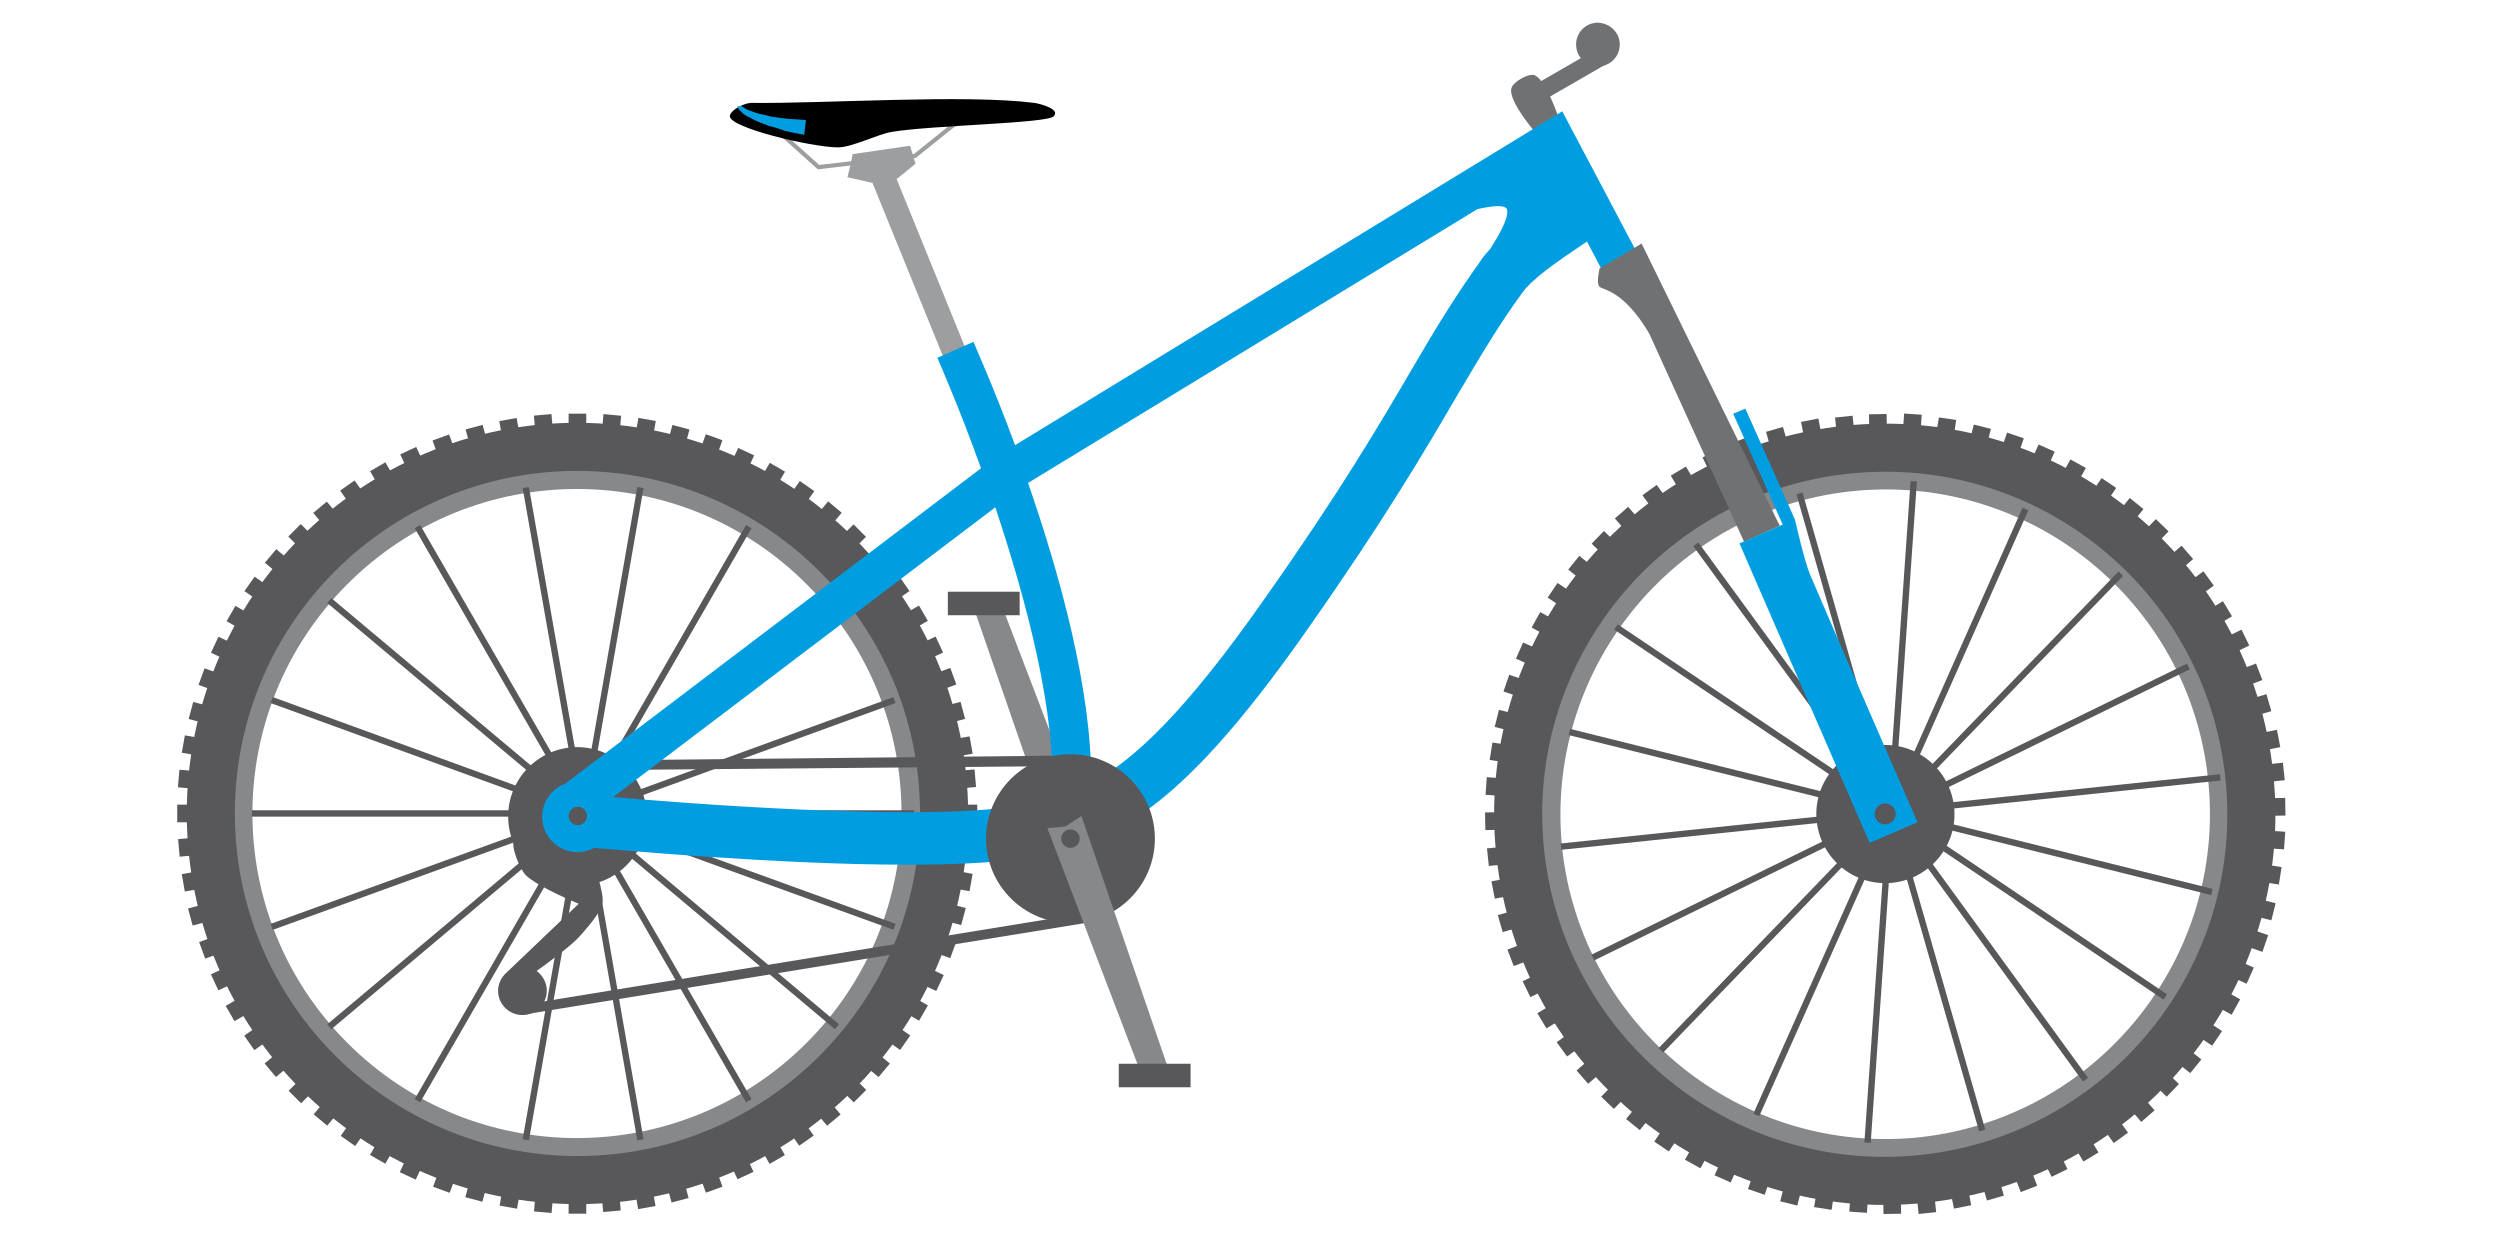 <?xml version="1.0" encoding="utf-8"?>
<!-- Generator: Adobe Illustrator 22.0.0, SVG Export Plug-In . SVG Version: 6.00 Build 0)  -->
<svg version="1.1" id="Ebene_1" xmlns="http://www.w3.org/2000/svg" xmlns:xlink="http://www.w3.org/1999/xlink" x="0px" y="0px"
	 viewBox="0 0 595.3 300" style="enable-background:new 0 0 595.3 300;" xml:space="preserve">
<style type="text/css">
	.st0{fill:#87888A;}
	.st1{fill:#58585A;}
	.st2{fill:none;stroke:#87888A;stroke-width:5.617;stroke-miterlimit:10;}
	.st3{fill:none;stroke:#58585A;stroke-width:11.453;stroke-miterlimit:10;}
	.st4{fill:none;stroke:#58585A;stroke-width:1.513;stroke-miterlimit:10;}
	.st5{fill:none;stroke:#9C9E9F;stroke-width:5.669;stroke-miterlimit:10;}
	.st6{fill:none;stroke:#9C9E9F;stroke-miterlimit:10;}
	.st7{fill:#9C9E9F;}
	.st8{fill:#707173;}
	.st9{fill:none;stroke:#707173;stroke-width:4.252;stroke-miterlimit:10;}
	.st10{fill:#009EE0;}
</style>
<polygon class="st0" points="232.3,146 238.4,143.8 260.9,202.7 256.7,203.1 252.9,205.5 "/>
<rect x="225.7" y="140.9" class="st1" width="17.1" height="5.6"/>
<g>
	<g>
		
			<ellipse transform="matrix(0.707 -0.707 0.707 0.707 -96.7 153.913)" class="st2" cx="137.4" cy="193.7" rx="80.1" ry="80.1"/>
		<path class="st3" d="M224.8,193.7c0,48.1-39,87.3-87.3,87.3c-48.1,0-87.3-39-87.3-87.3s39-87.3,87.3-87.3
			C185.6,106.5,224.8,145.5,224.8,193.7z"/>
	</g>
	<rect x="135.4" y="98.5" class="st1" width="4.2" height="3.5"/>
	
		<rect x="127.3" y="98.8" transform="matrix(0.996 -8.717287e-02 8.717287e-02 0.996 -8.274 11.658)" class="st1" width="4.2" height="3.5"/>
	
		<rect x="119.1" y="99.9" transform="matrix(0.985 -0.174 0.174 0.985 -15.808 22.586)" class="st1" width="4.2" height="3.5"/>
	
		<rect x="111.2" y="101.7" transform="matrix(0.966 -0.259 0.259 0.966 -22.893 32.814)" class="st1" width="4.2" height="3.5"/>
	
		<rect x="103.4" y="104.1" transform="matrix(0.94 -0.342 0.342 0.94 -29.805 42.398)" class="st1" width="4.2" height="3.5"/>
	
		<rect x="95.9" y="107.2" transform="matrix(0.906 -0.422 0.422 0.906 -36.822 51.545)" class="st1" width="4.2" height="3.5"/>
	<rect x="88.7" y="111" transform="matrix(0.866 -0.5 0.5 0.866 -44.189 60.416)" class="st1" width="4.2" height="3.5"/>
	
		<rect x="81.7" y="115.3" transform="matrix(0.819 -0.573 0.573 0.819 -51.98 69.196)" class="st1" width="4.2" height="3.5"/>
	
		<rect x="75.3" y="120.4" transform="matrix(0.766 -0.642 0.642 0.766 -60.383 78.25)" class="st1" width="4.2" height="3.5"/>
	
		<rect x="69.3" y="125.8" transform="matrix(0.707 -0.707 0.707 0.707 -69.285 87.821)" class="st1" width="4.2" height="3.5"/>
	<rect x="63.7" y="131.8" transform="matrix(0.643 -0.766 0.766 0.643 -78.841 98.036)" class="st1" width="4.2" height="3.5"/>
	
		<rect x="58.8" y="138.3" transform="matrix(0.574 -0.819 0.819 0.574 -88.803 109.526)" class="st1" width="4.2" height="3.5"/>
	
		<rect x="54.4" y="145.3" transform="matrix(0.5 -0.866 0.866 0.5 -99.07 122.373)" class="st1" width="4.2" height="3.5"/>
	
		<rect x="50.6" y="152.5" transform="matrix(0.423 -0.906 0.906 0.423 -109.331 136.767)" class="st1" width="4.2" height="3.5"/>
	
		<rect x="47.5" y="159.9" transform="matrix(0.343 -0.94 0.94 0.343 -119.326 152.886)" class="st1" width="4.2" height="3.5"/>
	
		<rect x="45" y="167.8" transform="matrix(0.26 -0.966 0.966 0.26 -128.874 171.046)" class="st1" width="4.2" height="3.5"/>
	
		<rect x="43.2" y="175.8" transform="matrix(0.174 -0.985 0.985 0.174 -137.387 191.2)" class="st1" width="4.2" height="3.5"/>
	
		<rect x="42.2" y="183.8" transform="matrix(8.793671e-02 -0.996 0.996 8.793671e-02 -144.416 213.34)" class="st1" width="4.2" height="3.5"/>
	<rect x="42.2" y="191.6" class="st1" width="3.5" height="4.2"/>
	
		<rect x="42.6" y="199.7" transform="matrix(0.996 -8.639400e-02 8.639400e-02 0.996 -17.271 4.587)" class="st1" width="3.5" height="4.2"/>
	
		<rect x="43.6" y="207.8" transform="matrix(0.985 -0.173 0.173 0.985 -35.614 11.005)" class="st1" width="3.5" height="4.2"/>
	<rect x="45.3" y="215.8" transform="matrix(0.966 -0.258 0.258 0.966 -54.658 19.55)" class="st1" width="3.5" height="4.2"/>
	
		<rect x="47.9" y="223.6" transform="matrix(0.94 -0.342 0.342 0.94 -74.077 30.518)" class="st1" width="3.5" height="4.2"/>
	<rect x="51" y="231.2" transform="matrix(0.906 -0.422 0.422 0.906 -93.553 44.066)" class="st1" width="3.5" height="4.2"/>
	
		<rect x="54.7" y="238.4" transform="matrix(0.866 -0.499 0.499 0.866 -112.594 60.361)" class="st1" width="3.5" height="4.2"/>
	
		<rect x="59.1" y="245.3" transform="matrix(0.819 -0.573 0.573 0.819 -130.804 79.576)" class="st1" width="3.5" height="4.2"/>
	
		<rect x="64.1" y="251.7" transform="matrix(0.766 -0.642 0.642 0.766 -147.68 101.587)" class="st1" width="3.5" height="4.2"/>
	
		<rect x="69.6" y="257.8" transform="matrix(0.708 -0.707 0.707 0.708 -162.814 126.419)" class="st1" width="3.5" height="4.2"/>
	
		<rect x="75.6" y="263.3" transform="matrix(0.643 -0.766 0.766 0.643 -175.608 153.948)" class="st1" width="3.5" height="4.2"/>
	
		<rect x="82.1" y="268.2" transform="matrix(0.574 -0.819 0.819 0.574 -185.646 183.772)" class="st1" width="3.5" height="4.2"/>
	
		<rect x="89" y="272.6" transform="matrix(0.5 -0.866 0.866 0.5 -192.466 215.782)" class="st1" width="3.5" height="4.2"/>
	
		<rect x="96.1" y="276.4" transform="matrix(0.423 -0.906 0.906 0.423 -195.878 249.263)" class="st1" width="3.5" height="4.2"/>
	
		<rect x="103.8" y="279.5" transform="matrix(0.343 -0.94 0.94 0.343 -195.201 284.295)" class="st1" width="3.5" height="4.2"/>
	
		<rect x="111.5" y="281.9" transform="matrix(0.259 -0.966 0.966 0.259 -190.385 319.772)" class="st1" width="3.5" height="4.2"/>
	
		<rect x="119.5" y="283.8" transform="matrix(0.174 -0.985 0.985 0.174 -181.366 355.41)" class="st1" width="3.5" height="4.2"/>
	
		<rect x="127.6" y="284.8" transform="matrix(8.764676e-02 -0.996 0.996 8.764676e-02 -167.687 390.593)" class="st1" width="3.5" height="4.2"/>
	<rect x="135.4" y="285.5" class="st1" width="4.2" height="3.5"/>
	
		<rect x="143.5" y="285" transform="matrix(0.996 -8.661288e-02 8.661288e-02 0.996 -24.29 13.688)" class="st1" width="4.2" height="3.5"/>
	<rect x="151.7" y="284" transform="matrix(0.985 -0.173 0.173 0.985 -47.203 30.968)" class="st1" width="4.2" height="3.5"/>
	<rect x="159.5" y="282.3" transform="matrix(0.966 -0.258 0.258 0.966 -67.906 51.415)" class="st1" width="4.2" height="3.5"/>
	
		<rect x="167.3" y="279.8" transform="matrix(0.94 -0.342 0.342 0.94 -86.063 74.92)" class="st1" width="4.2" height="3.5"/>
	
		<rect x="174.8" y="276.7" transform="matrix(0.906 -0.422 0.422 0.906 -100.994 100.703)" class="st1" width="4.2" height="3.5"/>
	
		<rect x="182.1" y="272.9" transform="matrix(0.866 -0.5 0.5 0.866 -112.642 128.83)" class="st1" width="4.2" height="3.5"/>
	
		<rect x="189.1" y="268.5" transform="matrix(0.819 -0.573 0.573 0.819 -120.424 158.401)" class="st1" width="4.2" height="3.5"/>
	
		<rect x="195.5" y="263.6" transform="matrix(0.766 -0.642 0.642 0.766 -124.279 188.975)" class="st1" width="4.2" height="3.5"/>
	
		<rect x="201.5" y="258.1" transform="matrix(0.707 -0.707 0.707 0.707 -124.119 220.013)" class="st1" width="4.2" height="3.5"/>
	
		<rect x="207.1" y="252" transform="matrix(0.643 -0.766 0.766 0.643 -119.682 250.829)" class="st1" width="4.2" height="3.5"/>
	<rect x="212" y="245.5" transform="matrix(0.574 -0.819 0.819 0.574 -111.282 280.713)" class="st1" width="4.2" height="3.5"/>
	
		<rect x="216.3" y="238.6" transform="matrix(0.5 -0.866 0.866 0.5 -98.955 309.316)" class="st1" width="4.2" height="3.5"/>
	
		<rect x="220.1" y="231.5" transform="matrix(0.423 -0.906 0.906 0.423 -83.072 335.992)" class="st1" width="4.2" height="3.5"/>
	
		<rect x="223.2" y="224" transform="matrix(0.342 -0.94 0.94 0.342 -63.915 360.169)" class="st1" width="4.2" height="3.5"/>
	
		<rect x="225.6" y="216.1" transform="matrix(0.259 -0.966 0.966 0.259 -41.688 381.332)" class="st1" width="4.2" height="3.5"/>
	
		<rect x="227.4" y="208.1" transform="matrix(0.174 -0.985 0.985 0.174 -17.124 399.385)" class="st1" width="4.2" height="3.5"/>
	
		<rect x="228.4" y="200.1" transform="matrix(8.772148e-02 -0.996 0.996 8.772148e-02 9.188 413.84)" class="st1" width="4.2" height="3.5"/>
	<rect x="229.2" y="191.6" class="st1" width="3.5" height="4.2"/>
	
		<rect x="228.8" y="183.4" transform="matrix(0.996 -8.668037e-02 8.668037e-02 0.996 -15.213 20.684)" class="st1" width="3.5" height="4.2"/>
	
		<rect x="227.8" y="175.5" transform="matrix(0.985 -0.173 0.173 0.985 -27.308 42.485)" class="st1" width="3.5" height="4.2"/>
	
		<rect x="225.9" y="167.4" transform="matrix(0.966 -0.258 0.258 0.966 -36.067 64.596)" class="st1" width="3.5" height="4.2"/>
	
		<rect x="223.5" y="159.6" transform="matrix(0.94 -0.342 0.342 0.94 -41.678 86.658)" class="st1" width="3.5" height="4.2"/>
	
		<rect x="220.5" y="152.1" transform="matrix(0.906 -0.422 0.422 0.906 -44.338 108.3)" class="st1" width="3.5" height="4.2"/>
	
		<rect x="216.6" y="144.9" transform="matrix(0.866 -0.5 0.5 0.866 -44.228 128.757)" class="st1" width="3.5" height="4.2"/>
	
		<rect x="212.3" y="137.9" transform="matrix(0.819 -0.573 0.573 0.819 -41.6 148.009)" class="st1" width="3.5" height="4.2"/>
	
		<rect x="207.3" y="131.6" transform="matrix(0.766 -0.643 0.643 0.766 -37.03 165.606)" class="st1" width="3.5" height="4.2"/>
	
		<rect x="201.8" y="125.5" transform="matrix(0.707 -0.707 0.707 0.707 -30.63 181.284)" class="st1" width="3.5" height="4.2"/>
	<rect x="195.9" y="120" transform="matrix(0.643 -0.766 0.766 0.643 -22.928 194.974)" class="st1" width="3.5" height="4.2"/>
	
		<rect x="189.4" y="115" transform="matrix(0.574 -0.819 0.819 0.574 -14.452 206.51)" class="st1" width="3.5" height="4.2"/>
	
		<rect x="182.5" y="110.7" transform="matrix(0.5 -0.866 0.866 0.5 -5.572 215.936)" class="st1" width="3.5" height="4.2"/>
	
		<rect x="175.1" y="106.9" transform="matrix(0.423 -0.906 0.906 0.423 3.379 223.256)" class="st1" width="3.5" height="4.2"/>
	
		<rect x="167.7" y="103.7" transform="matrix(0.342 -0.94 0.94 0.342 12.045 228.86)" class="st1" width="3.5" height="4.2"/>
	
		<rect x="159.9" y="101.3" transform="matrix(0.259 -0.966 0.966 0.259 19.943 232.8)" class="st1" width="3.5" height="4.2"/>
	<rect x="152" y="99.5" transform="matrix(0.174 -0.985 0.985 0.174 26.956 235.362)" class="st1" width="3.5" height="4.2"/>
	<polygon class="st1" points="147.6,102.5 143.4,102.2 143.7,98.6 147.9,99 	"/>
</g>
<path class="st1" d="M154,194.4c0,9.1-7.4,16.5-16.5,16.5c-9.1,0-16.5-7.4-16.5-16.5s7.4-16.5,16.5-16.5
	C146.6,178,154,185.3,154,194.4z"/>
<line class="st4" x1="125.2" y1="116.1" x2="136.7" y2="181.4"/>
<line class="st4" x1="99.4" y1="125.4" x2="132.5" y2="182.8"/>
<line class="st4" x1="78.4" y1="143" x2="129.2" y2="185.6"/>
<line class="st4" x1="64.7" y1="166.7" x2="127" y2="189.4"/>
<line class="st4" x1="60" y1="193.7" x2="126.3" y2="193.7"/>
<line class="st4" x1="64.7" y1="220.7" x2="127" y2="198.1"/>
<line class="st4" x1="78.4" y1="244.5" x2="129.2" y2="201.8"/>
<line class="st4" x1="99.4" y1="262.1" x2="132.5" y2="204.7"/>
<line class="st4" x1="125.2" y1="271.4" x2="136.7" y2="206.1"/>
<line class="st4" x1="152.5" y1="271.4" x2="141.1" y2="206.1"/>
<line class="st4" x1="178.3" y1="262.1" x2="145.2" y2="204.7"/>
<line class="st4" x1="199.3" y1="244.5" x2="148.5" y2="201.8"/>
<line class="st4" x1="213" y1="220.7" x2="150.7" y2="198.1"/>
<line class="st4" x1="217.7" y1="193.7" x2="151.4" y2="193.7"/>
<line class="st4" x1="213" y1="166.7" x2="150.7" y2="189.4"/>
<line class="st4" x1="199.3" y1="143" x2="148.5" y2="185.6"/>
<line class="st4" x1="178.3" y1="125.4" x2="145.2" y2="182.8"/>
<line class="st4" x1="152.5" y1="116.1" x2="141.1" y2="181.3"/>
<g>
	<g>
		<g>
			<path class="st2" d="M528.6,185.4c4.6,44-27.3,83.4-71.2,88.2c-44,4.6-83.4-27.3-88.2-71.2c-4.6-44,27.3-83.4,71.2-88.2
				C484.5,109.5,524,141.3,528.6,185.4z"/>
			<path class="st3" d="M535.6,184.7c5.1,47.9-29.7,90.9-77.6,96s-90.9-29.7-96-77.6c-5.1-47.9,29.7-90.9,77.6-96
				C487.6,102,530.6,136.7,535.6,184.7z"/>
		</g>
		
			<rect x="436.9" y="99.1" transform="matrix(0.995 -0.105 0.105 0.995 -8.164 46.697)" class="st1" width="4.2" height="3.5"/>
		
			<rect x="428.9" y="100.2" transform="matrix(0.982 -0.192 0.192 0.982 -11.554 84.42)" class="st1" width="4.2" height="3.5"/>
		
			<rect x="421" y="102.2" transform="matrix(0.961 -0.276 0.276 0.961 -12.267 120.807)" class="st1" width="4.2" height="3.5"/>
		
			<rect x="413.3" y="104.7" transform="matrix(0.933 -0.359 0.359 0.933 -10.538 156.12)" class="st1" width="4.2" height="3.5"/>
		
			<rect x="405.8" y="108" transform="matrix(0.899 -0.439 0.439 0.899 -6.819 189.974)" class="st1" width="4.2" height="3.5"/>
		
			<rect x="398.5" y="111.9" transform="matrix(0.857 -0.515 0.515 0.857 -1.301 222.595)" class="st1" width="4.2" height="3.5"/>
		
			<rect x="391.7" y="116.5" transform="matrix(0.809 -0.588 0.588 0.809 5.711 254.006)" class="st1" width="4.2" height="3.5"/>
		
			<rect x="385.4" y="121.6" transform="matrix(0.754 -0.656 0.656 0.754 14.166 284.585)" class="st1" width="4.2" height="3.5"/>
		
			<rect x="379.5" y="127.2" transform="matrix(0.695 -0.719 0.719 0.695 23.797 313.912)" class="st1" width="4.2" height="3.5"/>
		
			<rect x="374.1" y="133.2" transform="matrix(0.629 -0.777 0.777 0.629 34.624 342.516)" class="st1" width="4.2" height="3.5"/>
		
			<rect x="369.2" y="139.8" transform="matrix(0.559 -0.829 0.829 0.559 46.254 370.215)" class="st1" width="4.2" height="3.5"/>
		
			<rect x="365" y="146.8" transform="matrix(0.485 -0.875 0.875 0.485 59.244 397.6)" class="st1" width="4.2" height="3.5"/>
		
			<rect x="361.4" y="154.1" transform="matrix(0.406 -0.914 0.914 0.406 73.4 424.596)" class="st1" width="4.2" height="3.5"/>
		
			<rect x="358.4" y="161.7" transform="matrix(0.325 -0.946 0.946 0.325 88.565 451.149)" class="st1" width="4.2" height="3.5"/>
		
			<rect x="356" y="169.6" transform="matrix(0.242 -0.97 0.97 0.242 105.256 477.38)" class="st1" width="4.2" height="3.5"/>
		
			<rect x="354.5" y="177.5" transform="matrix(0.157 -0.988 0.988 0.157 123.694 503.331)" class="st1" width="4.2" height="3.5"/>
		
			<rect x="353.4" y="185.7" transform="matrix(7.000928e-02 -0.998 0.998 7.000928e-02 143.668 528.949)" class="st1" width="4.2" height="3.5"/>
		
			<rect x="353.6" y="193.4" transform="matrix(1 -1.742138e-02 1.742138e-02 1 -3.352 6.22)" class="st1" width="3.5" height="4.2"/>
		
			<rect x="354.2" y="201.6" transform="matrix(0.995 -0.104 0.104 0.995 -19.316 38.271)" class="st1" width="3.5" height="4.2"/>
		
			<rect x="355.3" y="209.6" transform="matrix(0.982 -0.191 0.191 0.982 -33.796 71.903)" class="st1" width="3.5" height="4.2"/>
		
			<rect x="357.2" y="217.5" transform="matrix(0.961 -0.276 0.276 0.961 -46.636 107.48)" class="st1" width="3.5" height="4.2"/>
		
			<rect x="359.9" y="225.3" transform="matrix(0.933 -0.358 0.358 0.933 -57.494 144.759)" class="st1" width="3.5" height="4.2"/>
		
			<rect x="363.1" y="232.8" transform="matrix(0.899 -0.439 0.439 0.899 -66.055 183.768)" class="st1" width="3.5" height="4.2"/>
		
			<rect x="367" y="239.9" transform="matrix(0.857 -0.515 0.515 0.857 -71.992 224.685)" class="st1" width="3.5" height="4.2"/>
		
			<rect x="371.5" y="246.8" transform="matrix(0.809 -0.588 0.588 0.809 -74.977 266.949)" class="st1" width="3.5" height="4.2"/>
		
			<rect x="376.6" y="253.2" transform="matrix(0.754 -0.656 0.656 0.754 -74.642 311.036)" class="st1" width="3.5" height="4.2"/>
		
			<rect x="382.2" y="259.1" transform="matrix(0.695 -0.719 0.719 0.695 -70.642 355.868)" class="st1" width="3.5" height="4.2"/>
		
			<rect x="388.4" y="264.4" transform="matrix(0.629 -0.777 0.777 0.629 -62.538 401.942)" class="st1" width="3.5" height="4.2"/>
		
			<rect x="394.9" y="269.4" transform="matrix(0.559 -0.829 0.829 0.559 -50.178 448.615)" class="st1" width="3.5" height="4.2"/>
		
			<rect x="401.9" y="273.6" transform="matrix(0.485 -0.875 0.875 0.485 -33.09 495.124)" class="st1" width="3.5" height="4.2"/>
		
			<rect x="409.2" y="277.3" transform="matrix(0.406 -0.914 0.914 0.406 -11.307 541.291)" class="st1" width="3.5" height="4.2"/>
		
			<rect x="416.8" y="280.2" transform="matrix(0.326 -0.946 0.946 0.326 15.287 586.085)" class="st1" width="3.5" height="4.2"/>
		
			<rect x="424.6" y="282.5" transform="matrix(0.242 -0.97 0.97 0.242 47.126 629.552)" class="st1" width="3.5" height="4.2"/>
		
			<rect x="432.6" y="284.2" transform="matrix(0.156 -0.988 0.988 0.156 83.707 670.509)" class="st1" width="3.5" height="4.2"/>
		
			<rect x="440.7" y="285" transform="matrix(6.973354e-02 -0.998 0.998 6.973354e-02 125.195 708.452)" class="st1" width="3.5" height="4.2"/>
		
			<rect x="448.4" y="285.5" transform="matrix(1 -1.742373e-02 1.742373e-02 1 -4.938 7.894)" class="st1" width="4.2" height="3.5"/>
		
			<rect x="456.6" y="285" transform="matrix(0.995 -0.104 0.104 0.995 -27.46 49.501)" class="st1" width="4.2" height="3.5"/>
		
			<rect x="464.7" y="283.8" transform="matrix(0.982 -0.191 0.191 0.982 -45.947 94.422)" class="st1" width="4.2" height="3.5"/>
		
			<rect x="472.6" y="282" transform="matrix(0.961 -0.276 0.276 0.961 -59.84 141.932)" class="st1" width="4.2" height="3.5"/>
		
			<rect x="480.3" y="279.4" transform="matrix(0.934 -0.358 0.358 0.934 -68.705 191.57)" class="st1" width="4.2" height="3.5"/>
		
			<rect x="487.8" y="276.1" transform="matrix(0.898 -0.439 0.439 0.898 -72.261 243.287)" class="st1" width="4.2" height="3.5"/>
		
			<rect x="495" y="272.2" transform="matrix(0.857 -0.515 0.515 0.857 -70.105 295.236)" class="st1" width="4.2" height="3.5"/>
		
			<rect x="501.8" y="267.7" transform="matrix(0.809 -0.588 0.588 0.809 -62.096 347.837)" class="st1" width="4.2" height="3.5"/>
		
			<rect x="508.1" y="262.6" transform="matrix(0.755 -0.656 0.656 0.755 -48.296 399.557)" class="st1" width="4.2" height="3.5"/>
		
			<rect x="514.1" y="257" transform="matrix(0.694 -0.72 0.72 0.694 -28.414 450.516)" class="st1" width="4.2" height="3.5"/>
		
			<rect x="519.5" y="250.9" transform="matrix(0.629 -0.777 0.777 0.629 -2.9 499.175)" class="st1" width="4.2" height="3.5"/>
		
			<rect x="524.3" y="244.3" transform="matrix(0.559 -0.829 0.829 0.559 28.25 545.137)" class="st1" width="4.2" height="3.5"/>
		
			<rect x="528.6" y="237.4" transform="matrix(0.485 -0.875 0.875 0.485 64.232 587.321)" class="st1" width="4.2" height="3.5"/>
		
			<rect x="532.2" y="230.1" transform="matrix(0.406 -0.914 0.914 0.406 105.386 625.833)" class="st1" width="4.2" height="3.5"/>
		
			<rect x="535.3" y="222.5" transform="matrix(0.326 -0.946 0.946 0.326 150.423 659.369)" class="st1" width="4.2" height="3.5"/>
		
			<rect x="537.5" y="214.7" transform="matrix(0.242 -0.97 0.97 0.242 199.124 687.721)" class="st1" width="4.2" height="3.5"/>
		
			<rect x="539.1" y="206.7" transform="matrix(0.156 -0.988 0.988 0.156 250.864 710.467)" class="st1" width="4.2" height="3.5"/>
		
			<rect x="540.1" y="198.6" transform="matrix(6.974410e-02 -0.998 0.998 6.974410e-02 304.507 727.179)" class="st1" width="4.2" height="3.5"/>
		
			<rect x="540.6" y="190" transform="matrix(1 -1.744111e-02 1.744111e-02 1 -3.268 9.488)" class="st1" width="3.5" height="4.2"/>
		
			<rect x="540" y="181.9" transform="matrix(0.995 -0.105 0.105 0.995 -16.276 57.68)" class="st1" width="3.5" height="4.2"/>
		
			<rect x="538.9" y="173.9" transform="matrix(0.982 -0.191 0.191 0.982 -23.672 106.612)" class="st1" width="3.5" height="4.2"/>
		
			<rect x="536.9" y="165.9" transform="matrix(0.961 -0.276 0.276 0.961 -25.425 155.029)" class="st1" width="3.5" height="4.2"/>
		
			<rect x="534.4" y="158.2" transform="matrix(0.934 -0.358 0.358 0.934 -21.83 202.812)" class="st1" width="3.5" height="4.2"/>
		
			<rect x="531.1" y="150.7" transform="matrix(0.899 -0.439 0.439 0.899 -13.013 249.142)" class="st1" width="3.5" height="4.2"/>
		
			<rect x="527.2" y="143.6" transform="matrix(0.857 -0.515 0.515 0.857 0.562 293.396)" class="st1" width="3.5" height="4.2"/>
		
			<rect x="522.7" y="136.8" transform="matrix(0.809 -0.588 0.588 0.809 18.545 334.783)" class="st1" width="3.5" height="4.2"/>
		
			<rect x="517.6" y="130.4" transform="matrix(0.755 -0.656 0.656 0.755 40.502 373.339)" class="st1" width="3.5" height="4.2"/>
		
			<rect x="512" y="124.5" transform="matrix(0.694 -0.72 0.72 0.694 65.953 408.367)" class="st1" width="3.5" height="4.2"/>
		<rect x="506" y="119" transform="matrix(0.629 -0.777 0.777 0.629 94.197 439.613)" class="st1" width="3.5" height="4.2"/>
		
			<rect x="499.4" y="114.2" transform="matrix(0.559 -0.829 0.829 0.559 124.635 466.904)" class="st1" width="3.5" height="4.2"/>
		
			<rect x="492.4" y="109.9" transform="matrix(0.484 -0.875 0.875 0.484 156.829 490.119)" class="st1" width="3.5" height="4.2"/>
		
			<rect x="485" y="106.3" transform="matrix(0.406 -0.914 0.914 0.406 189.937 509.18)" class="st1" width="3.5" height="4.2"/>
		
			<rect x="477.5" y="103.4" transform="matrix(0.325 -0.946 0.946 0.325 223.786 524.431)" class="st1" width="3.5" height="4.2"/>
		
			<rect x="469.7" y="101" transform="matrix(0.242 -0.97 0.97 0.242 257.515 535.662)" class="st1" width="3.5" height="4.2"/>
		<polygon class="st1" points="465.3,103.5 461.1,102.9 461.7,99.4 465.8,100 		"/>
		
			<rect x="453.6" y="98.4" transform="matrix(6.933572e-02 -0.998 0.998 6.933572e-02 323.514 547.827)" class="st1" width="3.5" height="4.2"/>
		
			<rect x="445" y="98.6" transform="matrix(1 -1.767788e-02 1.767788e-02 1 -1.704 7.92)" class="st1" width="4.2" height="3.5"/>
	</g>
	<path class="st1" d="M465.3,192.1c1,9-5.6,17.1-14.6,18.1c-9,1-17.1-5.6-18.1-14.6c-1-9,5.6-17.1,14.6-18.1
		C456.2,176.5,464.3,183.1,465.3,192.1z"/>
	<line class="st4" x1="428.5" y1="117.5" x2="446.7" y2="181.3"/>
	<line class="st4" x1="403.8" y1="129.6" x2="442.9" y2="183.1"/>
	<line class="st4" x1="384.8" y1="149.3" x2="439.8" y2="186.3"/>
	<line class="st4" x1="373.7" y1="174.3" x2="438" y2="190.3"/>
	<line class="st4" x1="371.7" y1="201.6" x2="437.7" y2="194.7"/>
	<line class="st4" x1="379.3" y1="228" x2="438.9" y2="198.8"/>
	<line class="st4" x1="395.5" y1="250.1" x2="441.4" y2="202.5"/>
	<line class="st4" x1="418.2" y1="265.5" x2="445.2" y2="204.9"/>
	<line class="st4" x1="444.7" y1="272.1" x2="449.3" y2="205.9"/>
	<line class="st4" x1="472" y1="269.2" x2="453.7" y2="205.4"/>
	<line class="st4" x1="496.6" y1="257.1" x2="457.7" y2="203.6"/>
	<line class="st4" x1="515.6" y1="237.4" x2="460.7" y2="200.4"/>
	<line class="st4" x1="526.7" y1="212.4" x2="462.4" y2="196.4"/>
	<line class="st4" x1="528.7" y1="185.1" x2="462.8" y2="192"/>
	<line class="st4" x1="521.1" y1="158.7" x2="461.5" y2="187.8"/>
	<line class="st4" x1="505" y1="136.6" x2="459" y2="184.2"/>
	<line class="st4" x1="482.3" y1="121.2" x2="455.4" y2="181.8"/>
	<line class="st4" x1="455.7" y1="114.6" x2="451.1" y2="180.8"/>
</g>
<line class="st5" x1="209.9" y1="41.3" x2="233.9" y2="100.3"/>
<polyline class="st6" points="183.2,29.3 194.9,39.8 217.9,37.1 227.6,29.3 "/>
<path class="st7" d="M203,36.7c0,0.7-1.2,5.5-1.2,5.5l5.7,1.3l6.2-1l4.3-3.5l-1.3-4.3L203,36.7z"/>
<g>
	<path class="st8" d="M365.9,31.9c0,0-6.9-7.9-6-10.9c0.4-1.5,4-3.6,5.5-3.1c2.9,1.2,6,10.9,6,10.9L365.9,31.9z"/>
</g>
<path class="st8" d="M385.7,10.6c0,2.9-2.3,5.2-5.2,5.2c-2.9,0-5.2-2.3-5.2-5.2s2.3-5.2,5.2-5.2C383.4,5.5,385.7,7.8,385.7,10.6z"/>
<line class="st9" x1="382.5" y1="12.8" x2="365.7" y2="22.5"/>
<g>
	<polygon class="st1" points="139.2,183.4 139.1,181.1 255.2,179.9 255.3,182.4 	"/>
</g>
<g>
	<polygon class="st1" points="124.6,241.6 124.3,239.3 259.2,217.3 259.6,219.6 	"/>
</g>
<path class="st10" d="M372,26.5l-130.3,79.5c-5.1-13.9-9.5-23.5-9.9-24.6l-8.6,3.8c0.1,0.3,4.9,11,10.4,26.3l-99,75.1l0,0
	c-3.2,1.2-5.5,4.3-5.5,7.9c0,4.6,3.7,8.4,8.4,8.4c1.4,0,2.7-0.3,4-1c5.2,0.4,43.6,4,74.3,4c10.8,0,20.6-0.4,27.7-1.5
	c20.1-3.3,35.8-8.8,67.8-54.5c18.2-25.9,27.9-42.4,35.6-55.6c5.5-9.3,9.9-16.8,15.6-24.6c2.3-3.2,7.5-6.9,15.4-12.2l3.4,6.5l8.2-4.4
	L372,26.5z M137.6,196.5c-1.2,0-2.2-1-2.2-2.2s1-2.2,2.2-2.2c1.2,0,2.2,1,2.2,2.2S138.7,196.5,137.6,196.5z M250.4,190.2
	c-3,0.8-5.8,1.2-8.9,1.8c-23.1,3.7-80.5-0.9-95.5-2.2l91-69C244.3,142.7,251.8,170.3,250.4,190.2z M354.9,59.2c-0.9,1-1.8,2-2.4,3
	c-6,8.4-10.6,15.9-16.3,25.7c-7.6,13-17.1,29.2-35.1,54.7c-18.9,27-31.2,38.5-41.3,43.9c0.3-21.9-7.5-49.9-15-71.5l107-65.2
	c3.5-0.8,7-1.2,7.1,0.3C359.2,52.1,356.7,56.4,354.9,59.2z"/>
<path class="st1" d="M141.1,204.7l-15.9-2.9c0,0-2-3.3-2.7-2.1c-1.1,1.6,1.3,7.3,2.7,8.7c3,2.9,12.6,6.8,12.6,6.8l-17.3,16.5
	c-0.1,0.1-0.2,0.2-0.3,0.3l-0.1,0.1l0,0c-0.9,1-1.5,2.4-1.5,3.8c0,3.2,2.6,5.8,5.8,5.8c3.2,0,5.8-2.6,5.8-5.8c0-2-1-3.6-2.4-4.7
	c2.5-1.8,8.2-6,10-8c1.6-1.8,5.4-5.9,5.7-8.4C143.8,212.4,141.1,204.7,141.1,204.7z"/>
<path class="st1" d="M275,199.7c0,11.1-9,20.1-20.1,20.1c-11.1,0-20.1-9-20.1-20.1c0-11.1,9-20.1,20.1-20.1
	C266,179.6,275,188.6,275,199.7z"/>
<polygon class="st0" points="278,253.9 271.9,256.1 249.4,197.2 253.7,196.8 257.5,194.3 "/>
<path class="st1" d="M257.1,199.7c0,1.2-1,2.2-2.2,2.2s-2.2-1-2.2-2.2s1-2.2,2.2-2.2S257.1,198.5,257.1,199.7z"/>
<rect x="266.4" y="253.3" class="st1" width="17.1" height="5.6"/>
<path d="M173.8,27.7c0-1.5,3.5-3.2,5.1-3.2c17.8,0.2,50.7-2.1,67.4,0c1.4,0.2,6.3,1.5,4.6,3.2s-28.9,2.1-38.5,3.7
	c-3.3,0.5-9.5,3.7-12.9,3.7C192.9,35,173.8,30.4,173.8,27.7z"/>
<g>
	<path d="M176.1,25.4c0,0,1.5,3.6,15.7,5.3"/>
	<path class="st10" d="M176.5,25.2c0,0,0,0,0.1,0.1s0.2,0.1,0.3,0.2c0.2,0.1,0.3,0.2,0.7,0.4c0.2,0.2,0.5,0.3,0.9,0.4
		c0.1,0.1,0.3,0.2,0.5,0.2c0.2,0.1,0.4,0.1,0.5,0.2c0.4,0.1,0.9,0.3,1.3,0.4c1,0.2,2,0.4,3,0.7c1,0.1,2.1,0.3,3,0.4
		c1,0.1,1.9,0.2,2.6,0.2c1.5,0.1,2.5,0.2,2.5,0.2l-0.4,3.5c0,0-1.1-0.2-2.6-0.5c-0.8-0.2-1.8-0.3-2.7-0.7c-1-0.3-2-0.7-3.1-0.9
		c-1-0.4-2.1-0.8-3-1.2c-0.4-0.2-0.9-0.4-1.3-0.7c-0.2-0.1-0.4-0.2-0.7-0.3c-0.2-0.1-0.3-0.2-0.5-0.3c-0.3-0.2-0.7-0.4-0.9-0.7
		c-0.2-0.2-0.4-0.4-0.7-0.7c-0.2-0.2-0.3-0.4-0.4-0.5c-0.1-0.1-0.1-0.2-0.1-0.2L176.5,25.2z"/>
</g>
<path class="st8" d="M390.9,58l-10,5.9c0,0-0.9,3.6,0,4.4c0.9,0.8,5.7,0.8,11.8,11.1c0,0.1,22.6,49.6,22.6,49.6l8.5-3.8L390.9,58z"
	/>
<path class="st10" d="M431,136.8c-1.3-3.1-3.6-13.1-3.6-13.1l-11.8-26.4l-2.9,1.2l11.8,26.4l-10.3,4.5l31,71.3l11.4-4.9
	C456.6,195.8,436.9,150.6,431,136.8z"/>
<path class="st1" d="M451.4,193.8c0,1.4-1.1,2.5-2.5,2.5s-2.5-1.1-2.5-2.5s1.1-2.5,2.5-2.5S451.4,192.5,451.4,193.8z"/>
</svg>
